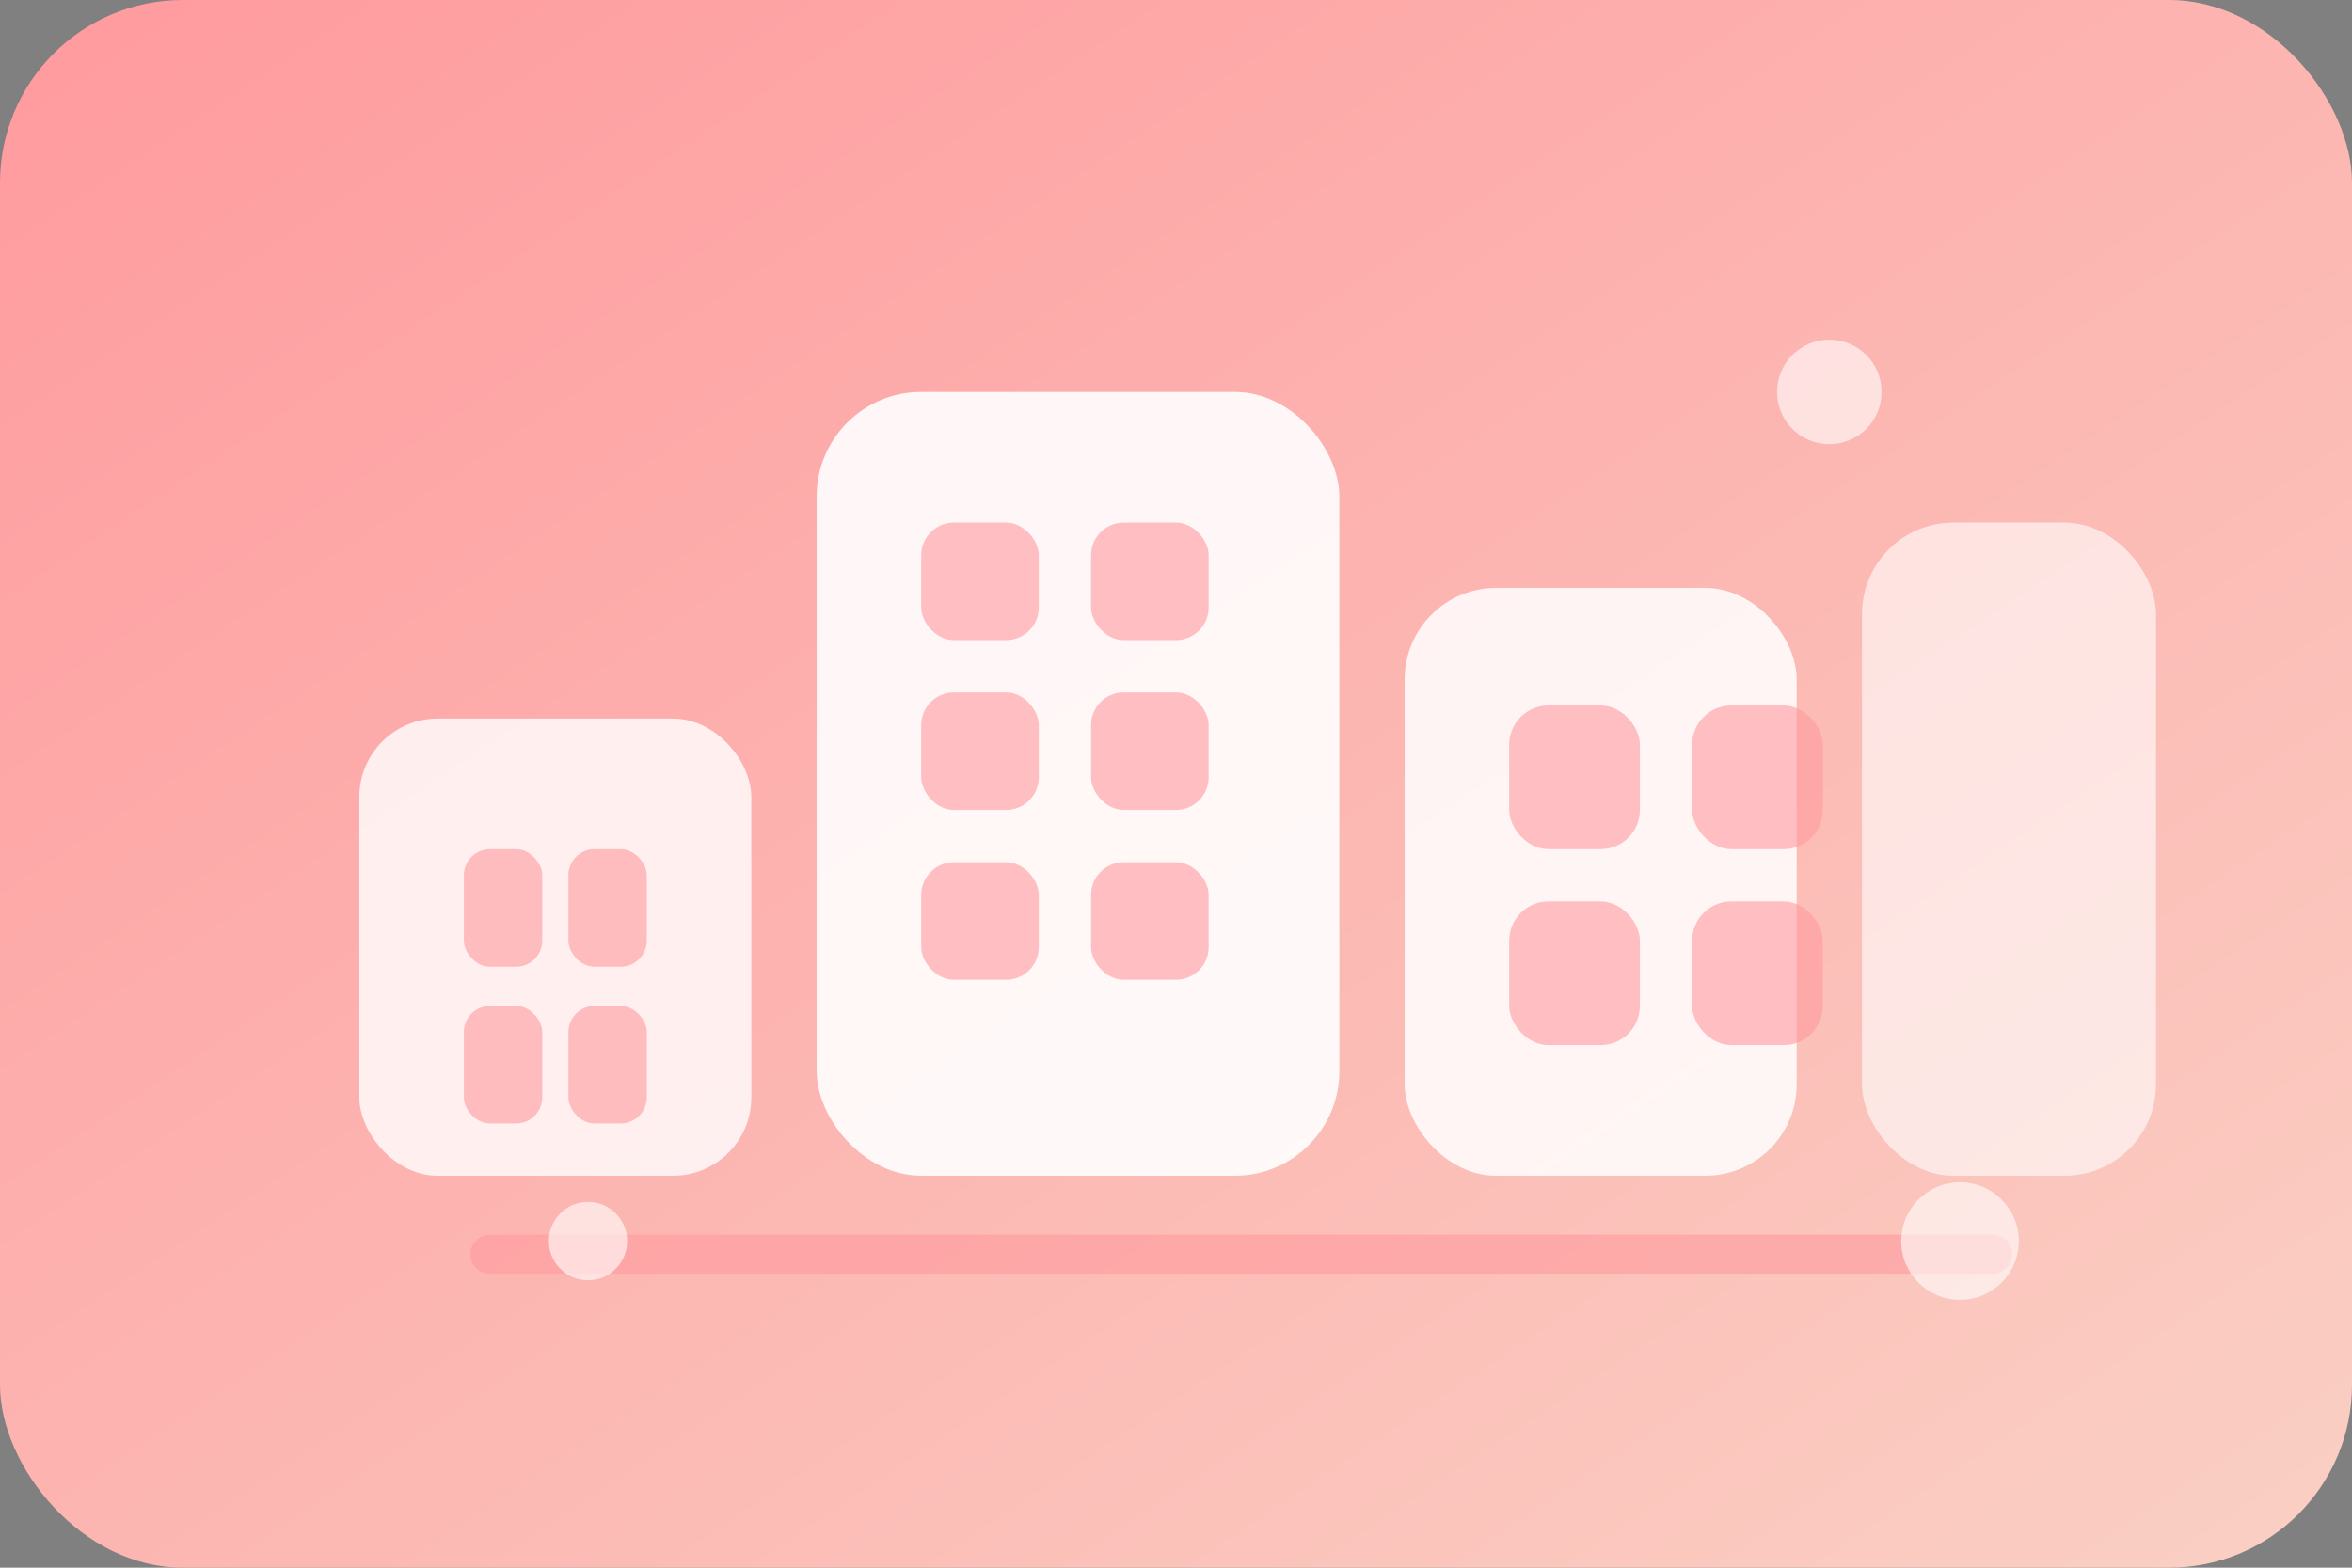 <svg xmlns="http://www.w3.org/2000/svg" viewBox="0 0 360 240">
  <rect x="0" y="0" width="360" height="240" fill="#808080" stroke="none"/>
  <defs>
    <linearGradient id="cityGradient" x1="0%" y1="0%" x2="100%" y2="100%">
      <stop offset="0%" stop-color="#ff9a9e" />
      <stop offset="100%" stop-color="#fad0c4" />
    </linearGradient>
  </defs>
  <rect width="360" height="240" rx="28" fill="url(#cityGradient)" />
  <g transform="translate(55 60)">
    <rect x="0" y="50" width="60" height="70" rx="12" fill="#ffffff" opacity="0.8" />
    <rect x="70" width="80" height="120" rx="16" fill="#ffffff" opacity="0.9" />
    <rect x="160" y="30" width="60" height="90" rx="14" fill="#ffffff" opacity="0.85" />
    <rect x="230" y="20" width="45" height="100" rx="14" fill="#ffffff" opacity="0.6" />
    <g fill="#ff9a9e" opacity="0.6">
      <rect x="16" y="70" width="12" height="18" rx="4" />
      <rect x="32" y="70" width="12" height="18" rx="4" />
      <rect x="16" y="94" width="12" height="18" rx="4" />
      <rect x="32" y="94" width="12" height="18" rx="4" />
      <rect x="86" y="20" width="18" height="18" rx="5" />
      <rect x="112" y="20" width="18" height="18" rx="5" />
      <rect x="86" y="46" width="18" height="18" rx="5" />
      <rect x="112" y="46" width="18" height="18" rx="5" />
      <rect x="86" y="72" width="18" height="18" rx="5" />
      <rect x="112" y="72" width="18" height="18" rx="5" />
      <rect x="176" y="48" width="20" height="22" rx="6" />
      <rect x="204" y="48" width="20" height="22" rx="6" />
      <rect x="176" y="78" width="20" height="22" rx="6" />
      <rect x="204" y="78" width="20" height="22" rx="6" />
    </g>
    <path d="M20 132h230" stroke="#ff9a9e" stroke-width="6" stroke-linecap="round" opacity="0.6" />
  </g>
  <g fill="#fff" fill-opacity="0.6">
    <circle cx="90" cy="190" r="6" />
    <circle cx="280" cy="60" r="8" />
    <circle cx="300" cy="190" r="9" />
  </g>
</svg>
